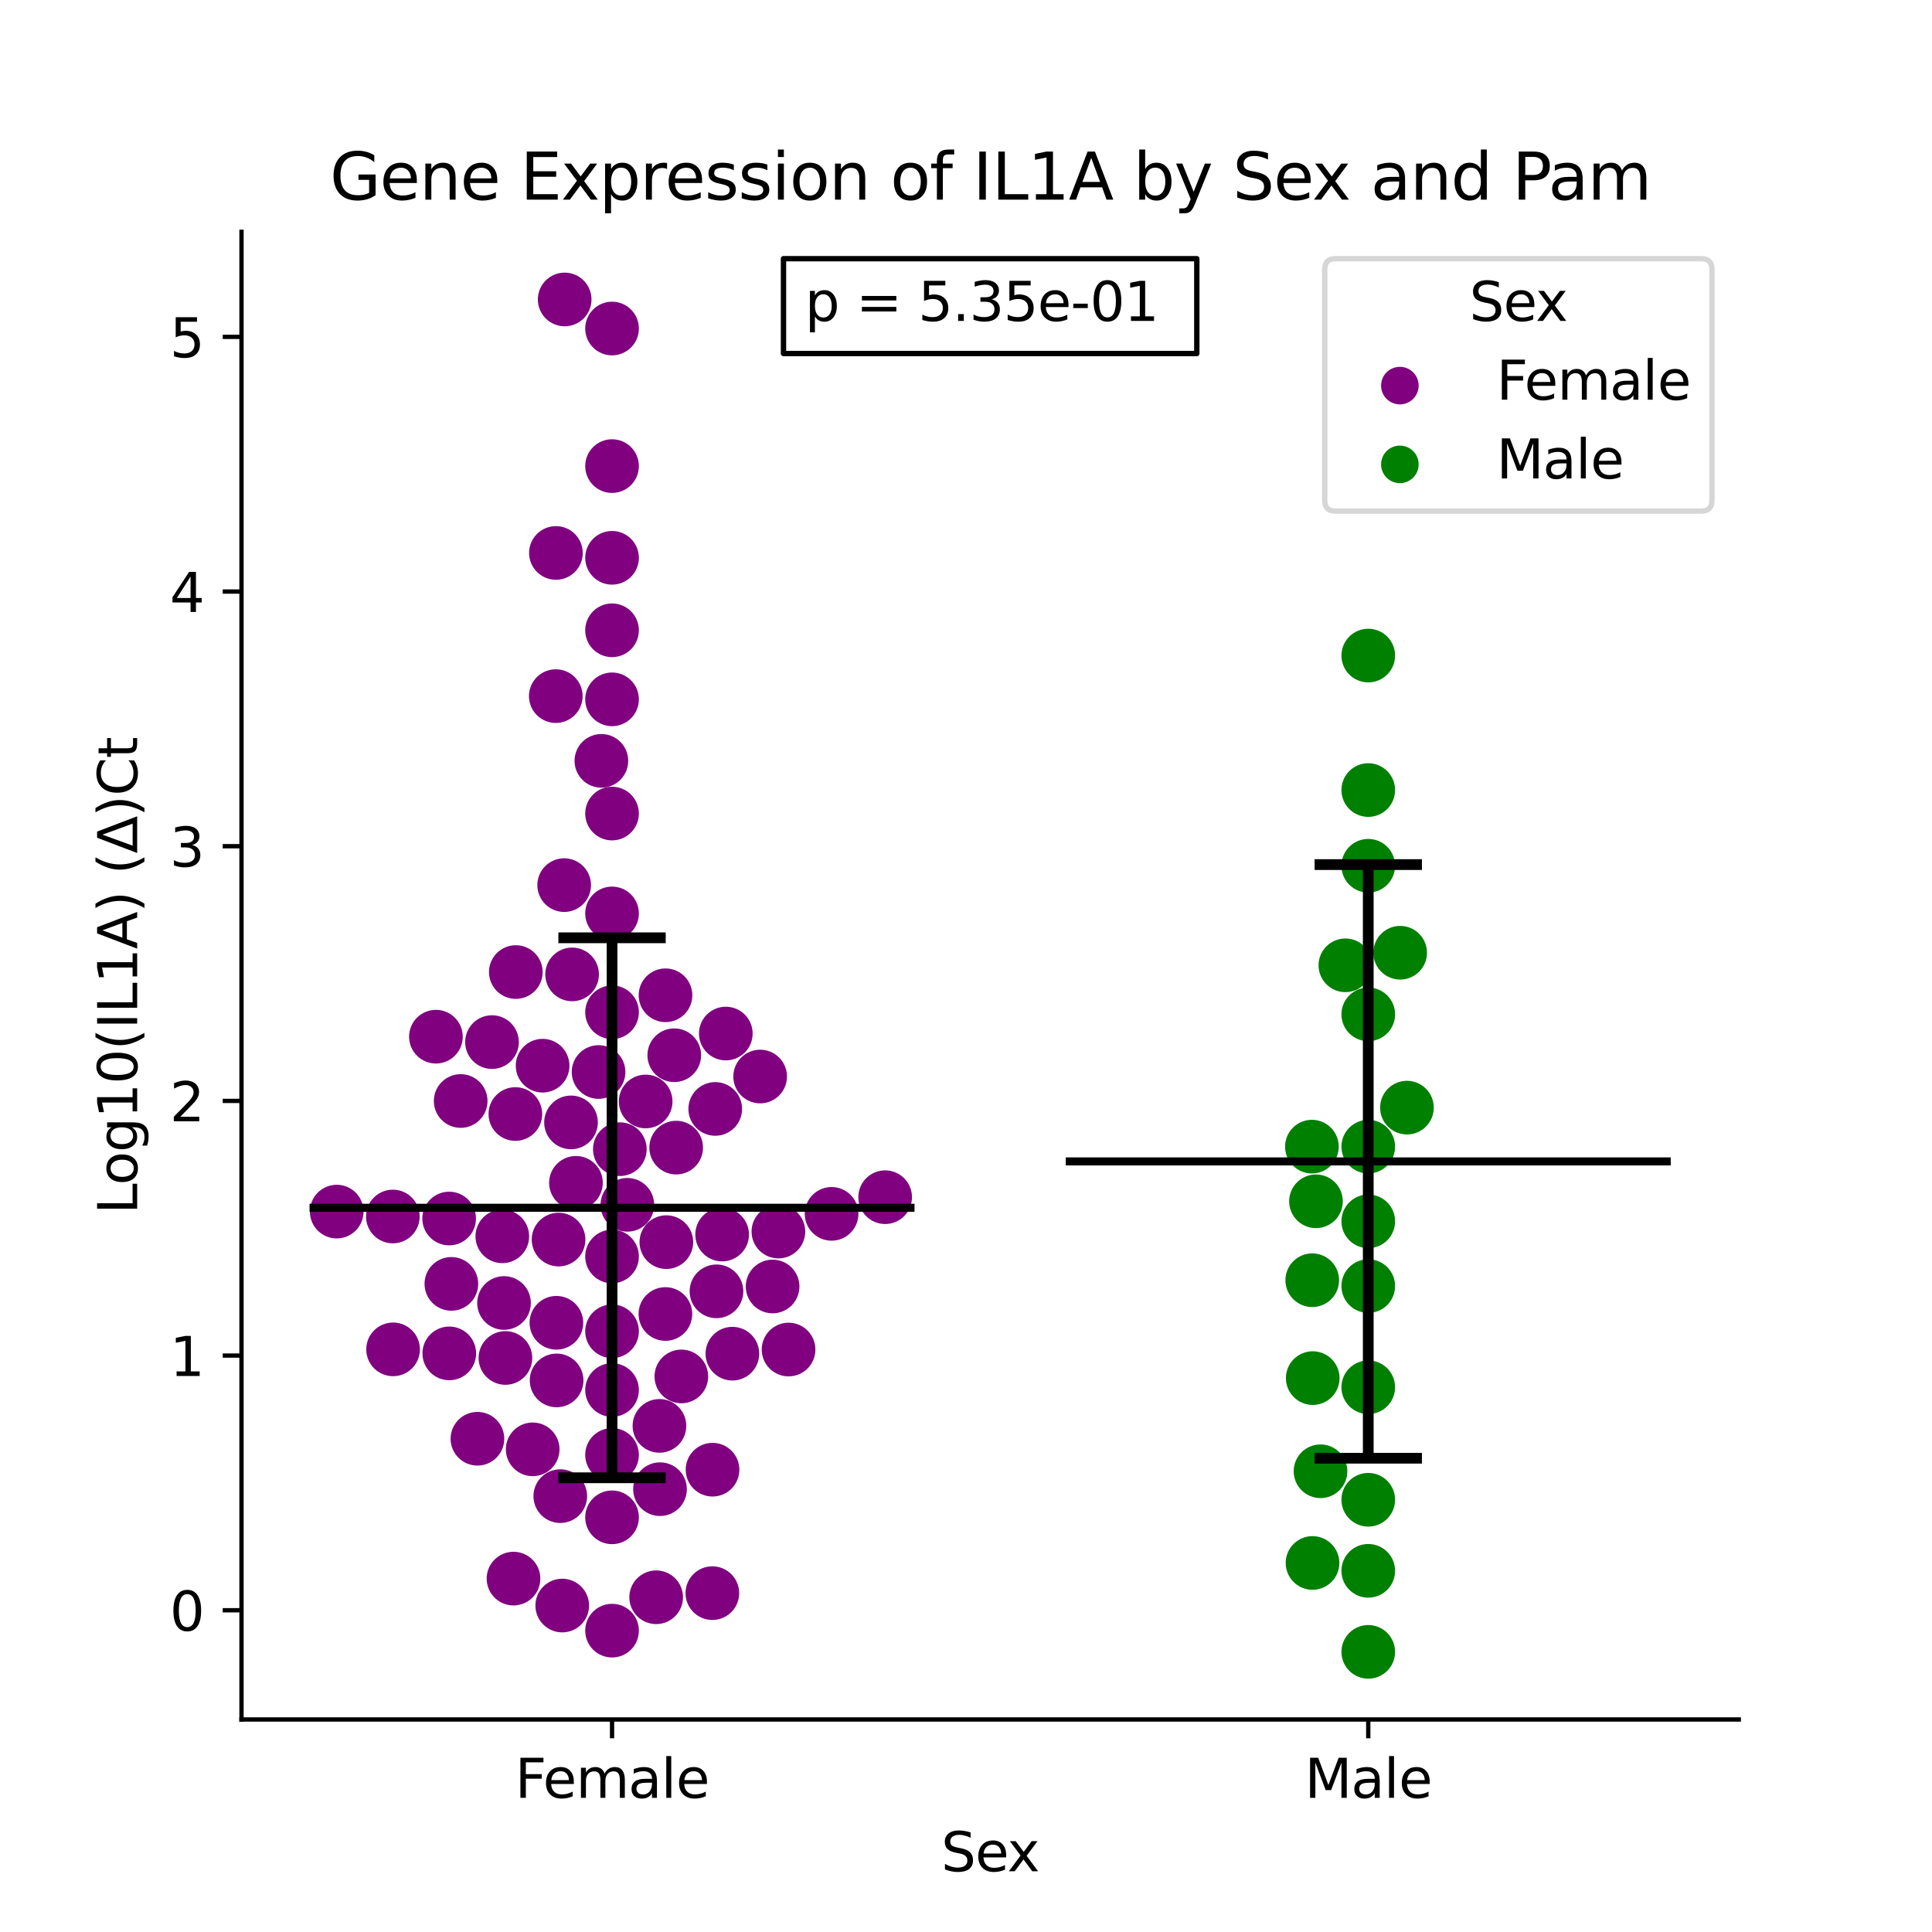 <?xml version="1.0" encoding="utf-8" standalone="no"?>
<!DOCTYPE svg PUBLIC "-//W3C//DTD SVG 1.1//EN"
  "http://www.w3.org/Graphics/SVG/1.1/DTD/svg11.dtd">
<svg xmlns:xlink="http://www.w3.org/1999/xlink" width="360pt" height="360pt" viewBox="0 0 360 360" xmlns="http://www.w3.org/2000/svg" version="1.1">
 <defs>
  <style type="text/css">*{stroke-linejoin: round; stroke-linecap: butt}</style>
 </defs>
 <g id="figure_1">
  <g id="patch_1">
   <path d="M 0 360 
L 360 360 
L 360 0 
L 0 0 
z
" style="fill: #ffffff"/>
  </g>
  <g id="axes_1">
   <g id="patch_2">
    <path d="M 45 320.4 
L 324 320.4 
L 324 43.2 
L 45 43.2 
z
" style="fill: #ffffff"/>
   </g>
   <g id="PathCollection_1">
    <defs>
     <path id="C0_0_3103e1d5ea" d="M 0 5 
C 1.326 5 2.598 4.473 3.536 3.536 
C 4.473 2.598 5 1.326 5 -0 
C 5 -1.326 4.473 -2.598 3.536 -3.536 
C 2.598 -4.473 1.326 -5 0 -5 
C -1.326 -5 -2.598 -4.473 -3.536 -3.536 
C -4.473 -2.598 -5 -1.326 -5 0 
C -5 1.326 -4.473 2.598 -3.536 3.536 
C -2.598 4.473 -1.326 5 0 5 
z
"/>
    </defs>
    <g clip-path="url(#p61c5fa069e)">
     <use xlink:href="#C0_0_3103e1d5ea" x="125.64" y="196.628" style="fill: #800080"/>
    </g>
    <g clip-path="url(#p61c5fa069e)">
     <use xlink:href="#C0_0_3103e1d5ea" x="114.045" y="170.206" style="fill: #800080"/>
    </g>
    <g clip-path="url(#p61c5fa069e)">
     <use xlink:href="#C0_0_3103e1d5ea" x="114.045" y="248.063" style="fill: #800080"/>
    </g>
    <g clip-path="url(#p61c5fa069e)">
     <use xlink:href="#C0_0_3103e1d5ea" x="124.006" y="185.457" style="fill: #800080"/>
    </g>
    <g clip-path="url(#p61c5fa069e)">
     <use xlink:href="#C0_0_3103e1d5ea" x="112.058" y="141.774" style="fill: #800080"/>
    </g>
    <g clip-path="url(#p61c5fa069e)">
     <use xlink:href="#C0_0_3103e1d5ea" x="114.045" y="271.099" style="fill: #800080"/>
    </g>
    <g clip-path="url(#p61c5fa069e)">
     <use xlink:href="#C0_0_3103e1d5ea" x="114.045" y="103.94" style="fill: #800080"/>
    </g>
    <g clip-path="url(#p61c5fa069e)">
     <use xlink:href="#C0_0_3103e1d5ea" x="103.589" y="103.035" style="fill: #800080"/>
    </g>
    <g clip-path="url(#p61c5fa069e)">
     <use xlink:href="#C0_0_3103e1d5ea" x="93.599" y="230.369" style="fill: #800080"/>
    </g>
    <g clip-path="url(#p61c5fa069e)">
     <use xlink:href="#C0_0_3103e1d5ea" x="114.045" y="61.217" style="fill: #800080"/>
    </g>
    <g clip-path="url(#p61c5fa069e)">
     <use xlink:href="#C0_0_3103e1d5ea" x="114.045" y="151.593" style="fill: #800080"/>
    </g>
    <g clip-path="url(#p61c5fa069e)">
     <use xlink:href="#C0_0_3103e1d5ea" x="105.219" y="55.8" style="fill: #800080"/>
    </g>
    <g clip-path="url(#p61c5fa069e)">
     <use xlink:href="#C0_0_3103e1d5ea" x="122.878" y="265.692" style="fill: #800080"/>
    </g>
    <g clip-path="url(#p61c5fa069e)">
     <use xlink:href="#C0_0_3103e1d5ea" x="91.675" y="194.18" style="fill: #800080"/>
    </g>
    <g clip-path="url(#p61c5fa069e)">
     <use xlink:href="#C0_0_3103e1d5ea" x="111.532" y="199.755" style="fill: #800080"/>
    </g>
    <g clip-path="url(#p61c5fa069e)">
     <use xlink:href="#C0_0_3103e1d5ea" x="104.079" y="230.976" style="fill: #800080"/>
    </g>
    <g clip-path="url(#p61c5fa069e)">
     <use xlink:href="#C0_0_3103e1d5ea" x="114.045" y="86.85" style="fill: #800080"/>
    </g>
    <g clip-path="url(#p61c5fa069e)">
     <use xlink:href="#C0_0_3103e1d5ea" x="125.995" y="213.84" style="fill: #800080"/>
    </g>
    <g clip-path="url(#p61c5fa069e)">
     <use xlink:href="#C0_0_3103e1d5ea" x="126.959" y="256.478" style="fill: #800080"/>
    </g>
    <g clip-path="url(#p61c5fa069e)">
     <use xlink:href="#C0_0_3103e1d5ea" x="141.644" y="200.595" style="fill: #800080"/>
    </g>
    <g clip-path="url(#p61c5fa069e)">
     <use xlink:href="#C0_0_3103e1d5ea" x="123.987" y="244.845" style="fill: #800080"/>
    </g>
    <g clip-path="url(#p61c5fa069e)">
     <use xlink:href="#C0_0_3103e1d5ea" x="106.605" y="181.565" style="fill: #800080"/>
    </g>
    <g clip-path="url(#p61c5fa069e)">
     <use xlink:href="#C0_0_3103e1d5ea" x="114.045" y="188.62" style="fill: #800080"/>
    </g>
    <g clip-path="url(#p61c5fa069e)">
     <use xlink:href="#C0_0_3103e1d5ea" x="106.4" y="209.143" style="fill: #800080"/>
    </g>
    <g clip-path="url(#p61c5fa069e)">
     <use xlink:href="#C0_0_3103e1d5ea" x="101.106" y="198.576" style="fill: #800080"/>
    </g>
    <g clip-path="url(#p61c5fa069e)">
     <use xlink:href="#C0_0_3103e1d5ea" x="114.045" y="234.124" style="fill: #800080"/>
    </g>
    <g clip-path="url(#p61c5fa069e)">
     <use xlink:href="#C0_0_3103e1d5ea" x="120.31" y="205.244" style="fill: #800080"/>
    </g>
    <g clip-path="url(#p61c5fa069e)">
     <use xlink:href="#C0_0_3103e1d5ea" x="132.736" y="296.859" style="fill: #800080"/>
    </g>
    <g clip-path="url(#p61c5fa069e)">
     <use xlink:href="#C0_0_3103e1d5ea" x="114.045" y="303.847" style="fill: #800080"/>
    </g>
    <g clip-path="url(#p61c5fa069e)">
     <use xlink:href="#C0_0_3103e1d5ea" x="132.769" y="273.856" style="fill: #800080"/>
    </g>
    <g clip-path="url(#p61c5fa069e)">
     <use xlink:href="#C0_0_3103e1d5ea" x="62.744" y="225.765" style="fill: #800080"/>
    </g>
    <g clip-path="url(#p61c5fa069e)">
     <use xlink:href="#C0_0_3103e1d5ea" x="83.692" y="227.054" style="fill: #800080"/>
    </g>
    <g clip-path="url(#p61c5fa069e)">
     <use xlink:href="#C0_0_3103e1d5ea" x="103.564" y="129.712" style="fill: #800080"/>
    </g>
    <g clip-path="url(#p61c5fa069e)">
     <use xlink:href="#C0_0_3103e1d5ea" x="146.937" y="251.468" style="fill: #800080"/>
    </g>
    <g clip-path="url(#p61c5fa069e)">
     <use xlink:href="#C0_0_3103e1d5ea" x="122.985" y="277.486" style="fill: #800080"/>
    </g>
    <g clip-path="url(#p61c5fa069e)">
     <use xlink:href="#C0_0_3103e1d5ea" x="83.716" y="252.182" style="fill: #800080"/>
    </g>
    <g clip-path="url(#p61c5fa069e)">
     <use xlink:href="#C0_0_3103e1d5ea" x="122.267" y="297.627" style="fill: #800080"/>
    </g>
    <g clip-path="url(#p61c5fa069e)">
     <use xlink:href="#C0_0_3103e1d5ea" x="84.106" y="239.233" style="fill: #800080"/>
    </g>
    <g clip-path="url(#p61c5fa069e)">
     <use xlink:href="#C0_0_3103e1d5ea" x="154.954" y="226.185" style="fill: #800080"/>
    </g>
    <g clip-path="url(#p61c5fa069e)">
     <use xlink:href="#C0_0_3103e1d5ea" x="134.559" y="230.04" style="fill: #800080"/>
    </g>
    <g clip-path="url(#p61c5fa069e)">
     <use xlink:href="#C0_0_3103e1d5ea" x="114.045" y="117.447" style="fill: #800080"/>
    </g>
    <g clip-path="url(#p61c5fa069e)">
     <use xlink:href="#C0_0_3103e1d5ea" x="124.165" y="231.455" style="fill: #800080"/>
    </g>
    <g clip-path="url(#p61c5fa069e)">
     <use xlink:href="#C0_0_3103e1d5ea" x="104.399" y="278.782" style="fill: #800080"/>
    </g>
    <g clip-path="url(#p61c5fa069e)">
     <use xlink:href="#C0_0_3103e1d5ea" x="164.936" y="223.081" style="fill: #800080"/>
    </g>
    <g clip-path="url(#p61c5fa069e)">
     <use xlink:href="#C0_0_3103e1d5ea" x="143.962" y="239.718" style="fill: #800080"/>
    </g>
    <g clip-path="url(#p61c5fa069e)">
     <use xlink:href="#C0_0_3103e1d5ea" x="135.245" y="192.588" style="fill: #800080"/>
    </g>
    <g clip-path="url(#p61c5fa069e)">
     <use xlink:href="#C0_0_3103e1d5ea" x="107.321" y="220.404" style="fill: #800080"/>
    </g>
    <g clip-path="url(#p61c5fa069e)">
     <use xlink:href="#C0_0_3103e1d5ea" x="73.2" y="226.676" style="fill: #800080"/>
    </g>
    <g clip-path="url(#p61c5fa069e)">
     <use xlink:href="#C0_0_3103e1d5ea" x="103.715" y="257.221" style="fill: #800080"/>
    </g>
    <g clip-path="url(#p61c5fa069e)">
     <use xlink:href="#C0_0_3103e1d5ea" x="115.5" y="214.133" style="fill: #800080"/>
    </g>
    <g clip-path="url(#p61c5fa069e)">
     <use xlink:href="#C0_0_3103e1d5ea" x="116.9" y="224.5" style="fill: #800080"/>
    </g>
    <g clip-path="url(#p61c5fa069e)">
     <use xlink:href="#C0_0_3103e1d5ea" x="136.468" y="252.238" style="fill: #800080"/>
    </g>
    <g clip-path="url(#p61c5fa069e)">
     <use xlink:href="#C0_0_3103e1d5ea" x="114.045" y="259.008" style="fill: #800080"/>
    </g>
    <g clip-path="url(#p61c5fa069e)">
     <use xlink:href="#C0_0_3103e1d5ea" x="114.045" y="282.731" style="fill: #800080"/>
    </g>
    <g clip-path="url(#p61c5fa069e)">
     <use xlink:href="#C0_0_3103e1d5ea" x="95.683" y="294.151" style="fill: #800080"/>
    </g>
    <g clip-path="url(#p61c5fa069e)">
     <use xlink:href="#C0_0_3103e1d5ea" x="133.504" y="240.621" style="fill: #800080"/>
    </g>
    <g clip-path="url(#p61c5fa069e)">
     <use xlink:href="#C0_0_3103e1d5ea" x="96.029" y="207.582" style="fill: #800080"/>
    </g>
    <g clip-path="url(#p61c5fa069e)">
     <use xlink:href="#C0_0_3103e1d5ea" x="133.274" y="206.633" style="fill: #800080"/>
    </g>
    <g clip-path="url(#p61c5fa069e)">
     <use xlink:href="#C0_0_3103e1d5ea" x="104.765" y="299.171" style="fill: #800080"/>
    </g>
    <g clip-path="url(#p61c5fa069e)">
     <use xlink:href="#C0_0_3103e1d5ea" x="99.258" y="270.063" style="fill: #800080"/>
    </g>
    <g clip-path="url(#p61c5fa069e)">
     <use xlink:href="#C0_0_3103e1d5ea" x="114.045" y="130.311" style="fill: #800080"/>
    </g>
    <g clip-path="url(#p61c5fa069e)">
     <use xlink:href="#C0_0_3103e1d5ea" x="145.043" y="229.486" style="fill: #800080"/>
    </g>
    <g clip-path="url(#p61c5fa069e)">
     <use xlink:href="#C0_0_3103e1d5ea" x="81.228" y="193.172" style="fill: #800080"/>
    </g>
    <g clip-path="url(#p61c5fa069e)">
     <use xlink:href="#C0_0_3103e1d5ea" x="85.842" y="205.156" style="fill: #800080"/>
    </g>
    <g clip-path="url(#p61c5fa069e)">
     <use xlink:href="#C0_0_3103e1d5ea" x="96.115" y="181.127" style="fill: #800080"/>
    </g>
    <g clip-path="url(#p61c5fa069e)">
     <use xlink:href="#C0_0_3103e1d5ea" x="93.917" y="242.794" style="fill: #800080"/>
    </g>
    <g clip-path="url(#p61c5fa069e)">
     <use xlink:href="#C0_0_3103e1d5ea" x="103.678" y="246.481" style="fill: #800080"/>
    </g>
    <g clip-path="url(#p61c5fa069e)">
     <use xlink:href="#C0_0_3103e1d5ea" x="94.177" y="253.038" style="fill: #800080"/>
    </g>
    <g clip-path="url(#p61c5fa069e)">
     <use xlink:href="#C0_0_3103e1d5ea" x="105.126" y="164.929" style="fill: #800080"/>
    </g>
    <g clip-path="url(#p61c5fa069e)">
     <use xlink:href="#C0_0_3103e1d5ea" x="73.245" y="251.434" style="fill: #800080"/>
    </g>
    <g clip-path="url(#p61c5fa069e)">
     <use xlink:href="#C0_0_3103e1d5ea" x="88.964" y="268.091" style="fill: #800080"/>
    </g>
   </g>
   <g id="PathCollection_2">
    <defs>
     <path id="C1_0_98175ec337" d="M 0 5 
C 1.326 5 2.598 4.473 3.536 3.536 
C 4.473 2.598 5 1.326 5 -0 
C 5 -1.326 4.473 -2.598 3.536 -3.536 
C 2.598 -4.473 1.326 -5 0 -5 
C -1.326 -5 -2.598 -4.473 -3.536 -3.536 
C -4.473 -2.598 -5 -1.326 -5 0 
C -5 1.326 -4.473 2.598 -3.536 3.536 
C -2.598 4.473 -1.326 5 0 5 
z
"/>
    </defs>
    <g clip-path="url(#p61c5fa069e)">
     <use xlink:href="#C1_0_98175ec337" x="254.955" y="189.011" style="fill: #008000"/>
    </g>
    <g clip-path="url(#p61c5fa069e)">
     <use xlink:href="#C1_0_98175ec337" x="254.955" y="147.216" style="fill: #008000"/>
    </g>
    <g clip-path="url(#p61c5fa069e)">
     <use xlink:href="#C1_0_98175ec337" x="262.163" y="206.392" style="fill: #008000"/>
    </g>
    <g clip-path="url(#p61c5fa069e)">
     <use xlink:href="#C1_0_98175ec337" x="254.955" y="161.32" style="fill: #008000"/>
    </g>
    <g clip-path="url(#p61c5fa069e)">
     <use xlink:href="#C1_0_98175ec337" x="250.692" y="179.872" style="fill: #008000"/>
    </g>
    <g clip-path="url(#p61c5fa069e)">
     <use xlink:href="#C1_0_98175ec337" x="244.608" y="256.791" style="fill: #008000"/>
    </g>
    <g clip-path="url(#p61c5fa069e)">
     <use xlink:href="#C1_0_98175ec337" x="244.568" y="291.236" style="fill: #008000"/>
    </g>
    <g clip-path="url(#p61c5fa069e)">
     <use xlink:href="#C1_0_98175ec337" x="254.955" y="279.459" style="fill: #008000"/>
    </g>
    <g clip-path="url(#p61c5fa069e)">
     <use xlink:href="#C1_0_98175ec337" x="244.517" y="238.55" style="fill: #008000"/>
    </g>
    <g clip-path="url(#p61c5fa069e)">
     <use xlink:href="#C1_0_98175ec337" x="246.057" y="274.149" style="fill: #008000"/>
    </g>
    <g clip-path="url(#p61c5fa069e)">
     <use xlink:href="#C1_0_98175ec337" x="260.9" y="177.529" style="fill: #008000"/>
    </g>
    <g clip-path="url(#p61c5fa069e)">
     <use xlink:href="#C1_0_98175ec337" x="254.955" y="292.7" style="fill: #008000"/>
    </g>
    <g clip-path="url(#p61c5fa069e)">
     <use xlink:href="#C1_0_98175ec337" x="254.955" y="239.641" style="fill: #008000"/>
    </g>
    <g clip-path="url(#p61c5fa069e)">
     <use xlink:href="#C1_0_98175ec337" x="254.955" y="122.153" style="fill: #008000"/>
    </g>
    <g clip-path="url(#p61c5fa069e)">
     <use xlink:href="#C1_0_98175ec337" x="245.212" y="223.846" style="fill: #008000"/>
    </g>
    <g clip-path="url(#p61c5fa069e)">
     <use xlink:href="#C1_0_98175ec337" x="254.955" y="307.8" style="fill: #008000"/>
    </g>
    <g clip-path="url(#p61c5fa069e)">
     <use xlink:href="#C1_0_98175ec337" x="244.455" y="213.659" style="fill: #008000"/>
    </g>
    <g clip-path="url(#p61c5fa069e)">
     <use xlink:href="#C1_0_98175ec337" x="254.955" y="227.576" style="fill: #008000"/>
    </g>
    <g clip-path="url(#p61c5fa069e)">
     <use xlink:href="#C1_0_98175ec337" x="254.955" y="213.663" style="fill: #008000"/>
    </g>
    <g clip-path="url(#p61c5fa069e)">
     <use xlink:href="#C1_0_98175ec337" x="254.955" y="258.496" style="fill: #008000"/>
    </g>
   </g>
   <g id="PathCollection_3"/>
   <g id="PathCollection_4"/>
   <g id="matplotlib.axis_1">
    <g id="xtick_1">
     <g id="line2d_1">
      <defs>
       <path id="m43969029e2" d="M 0 0 
L 0 3.5 
" style="stroke: #000000; stroke-width: 0.8"/>
      </defs>
      <g>
       <use xlink:href="#m43969029e2" x="114.045" y="320.4" style="stroke: #000000; stroke-width: 0.8"/>
      </g>
     </g>
     <g id="text_1">
      <!-- Female -->
      <g transform="translate(95.968 334.998) scale(0.1 -0.1)">
       <defs>
        <path id="DejaVuSans-46" d="M 628 4666 
L 3309 4666 
L 3309 4134 
L 1259 4134 
L 1259 2759 
L 3109 2759 
L 3109 2228 
L 1259 2228 
L 1259 0 
L 628 0 
L 628 4666 
z
" transform="scale(0.016)"/>
        <path id="DejaVuSans-65" d="M 3597 1894 
L 3597 1613 
L 953 1613 
Q 991 1019 1311 708 
Q 1631 397 2203 397 
Q 2534 397 2845 478 
Q 3156 559 3463 722 
L 3463 178 
Q 3153 47 2828 -22 
Q 2503 -91 2169 -91 
Q 1331 -91 842 396 
Q 353 884 353 1716 
Q 353 2575 817 3079 
Q 1281 3584 2069 3584 
Q 2775 3584 3186 3129 
Q 3597 2675 3597 1894 
z
M 3022 2063 
Q 3016 2534 2758 2815 
Q 2500 3097 2075 3097 
Q 1594 3097 1305 2825 
Q 1016 2553 972 2059 
L 3022 2063 
z
" transform="scale(0.016)"/>
        <path id="DejaVuSans-6d" d="M 3328 2828 
Q 3544 3216 3844 3400 
Q 4144 3584 4550 3584 
Q 5097 3584 5394 3201 
Q 5691 2819 5691 2113 
L 5691 0 
L 5113 0 
L 5113 2094 
Q 5113 2597 4934 2840 
Q 4756 3084 4391 3084 
Q 3944 3084 3684 2787 
Q 3425 2491 3425 1978 
L 3425 0 
L 2847 0 
L 2847 2094 
Q 2847 2600 2669 2842 
Q 2491 3084 2119 3084 
Q 1678 3084 1418 2786 
Q 1159 2488 1159 1978 
L 1159 0 
L 581 0 
L 581 3500 
L 1159 3500 
L 1159 2956 
Q 1356 3278 1631 3431 
Q 1906 3584 2284 3584 
Q 2666 3584 2933 3390 
Q 3200 3197 3328 2828 
z
" transform="scale(0.016)"/>
        <path id="DejaVuSans-61" d="M 2194 1759 
Q 1497 1759 1228 1600 
Q 959 1441 959 1056 
Q 959 750 1161 570 
Q 1363 391 1709 391 
Q 2188 391 2477 730 
Q 2766 1069 2766 1631 
L 2766 1759 
L 2194 1759 
z
M 3341 1997 
L 3341 0 
L 2766 0 
L 2766 531 
Q 2569 213 2275 61 
Q 1981 -91 1556 -91 
Q 1019 -91 701 211 
Q 384 513 384 1019 
Q 384 1609 779 1909 
Q 1175 2209 1959 2209 
L 2766 2209 
L 2766 2266 
Q 2766 2663 2505 2880 
Q 2244 3097 1772 3097 
Q 1472 3097 1187 3025 
Q 903 2953 641 2809 
L 641 3341 
Q 956 3463 1253 3523 
Q 1550 3584 1831 3584 
Q 2591 3584 2966 3190 
Q 3341 2797 3341 1997 
z
" transform="scale(0.016)"/>
        <path id="DejaVuSans-6c" d="M 603 4863 
L 1178 4863 
L 1178 0 
L 603 0 
L 603 4863 
z
" transform="scale(0.016)"/>
       </defs>
       <use xlink:href="#DejaVuSans-46"/>
       <use xlink:href="#DejaVuSans-65" x="52.02"/>
       <use xlink:href="#DejaVuSans-6d" x="113.543"/>
       <use xlink:href="#DejaVuSans-61" x="210.955"/>
       <use xlink:href="#DejaVuSans-6c" x="272.234"/>
       <use xlink:href="#DejaVuSans-65" x="300.018"/>
      </g>
     </g>
    </g>
    <g id="xtick_2">
     <g id="line2d_2">
      <g>
       <use xlink:href="#m43969029e2" x="254.955" y="320.4" style="stroke: #000000; stroke-width: 0.8"/>
      </g>
     </g>
     <g id="text_2">
      <!-- Male -->
      <g transform="translate(243.111 334.998) scale(0.1 -0.1)">
       <defs>
        <path id="DejaVuSans-4d" d="M 628 4666 
L 1569 4666 
L 2759 1491 
L 3956 4666 
L 4897 4666 
L 4897 0 
L 4281 0 
L 4281 4097 
L 3078 897 
L 2444 897 
L 1241 4097 
L 1241 0 
L 628 0 
L 628 4666 
z
" transform="scale(0.016)"/>
       </defs>
       <use xlink:href="#DejaVuSans-4d"/>
       <use xlink:href="#DejaVuSans-61" x="86.279"/>
       <use xlink:href="#DejaVuSans-6c" x="147.559"/>
       <use xlink:href="#DejaVuSans-65" x="175.342"/>
      </g>
     </g>
    </g>
    <g id="text_3">
     <!-- Sex -->
     <g transform="translate(175.377 348.677) scale(0.1 -0.1)">
      <defs>
       <path id="DejaVuSans-53" d="M 3425 4513 
L 3425 3897 
Q 3066 4069 2747 4153 
Q 2428 4238 2131 4238 
Q 1616 4238 1336 4038 
Q 1056 3838 1056 3469 
Q 1056 3159 1242 3001 
Q 1428 2844 1947 2747 
L 2328 2669 
Q 3034 2534 3370 2195 
Q 3706 1856 3706 1288 
Q 3706 609 3251 259 
Q 2797 -91 1919 -91 
Q 1588 -91 1214 -16 
Q 841 59 441 206 
L 441 856 
Q 825 641 1194 531 
Q 1563 422 1919 422 
Q 2459 422 2753 634 
Q 3047 847 3047 1241 
Q 3047 1584 2836 1778 
Q 2625 1972 2144 2069 
L 1759 2144 
Q 1053 2284 737 2584 
Q 422 2884 422 3419 
Q 422 4038 858 4394 
Q 1294 4750 2059 4750 
Q 2388 4750 2728 4690 
Q 3069 4631 3425 4513 
z
" transform="scale(0.016)"/>
       <path id="DejaVuSans-78" d="M 3513 3500 
L 2247 1797 
L 3578 0 
L 2900 0 
L 1881 1375 
L 863 0 
L 184 0 
L 1544 1831 
L 300 3500 
L 978 3500 
L 1906 2253 
L 2834 3500 
L 3513 3500 
z
" transform="scale(0.016)"/>
      </defs>
      <use xlink:href="#DejaVuSans-53"/>
      <use xlink:href="#DejaVuSans-65" x="63.477"/>
      <use xlink:href="#DejaVuSans-78" x="123.25"/>
     </g>
    </g>
   </g>
   <g id="matplotlib.axis_2">
    <g id="ytick_1">
     <g id="line2d_3">
      <defs>
       <path id="m7c78d4aafa" d="M 0 0 
L -3.5 0 
" style="stroke: #000000; stroke-width: 0.8"/>
      </defs>
      <g>
       <use xlink:href="#m7c78d4aafa" x="45" y="300.048" style="stroke: #000000; stroke-width: 0.8"/>
      </g>
     </g>
     <g id="text_4">
      <!-- 0 -->
      <g transform="translate(31.637 303.848) scale(0.1 -0.1)">
       <defs>
        <path id="DejaVuSans-30" d="M 2034 4250 
Q 1547 4250 1301 3770 
Q 1056 3291 1056 2328 
Q 1056 1369 1301 889 
Q 1547 409 2034 409 
Q 2525 409 2770 889 
Q 3016 1369 3016 2328 
Q 3016 3291 2770 3770 
Q 2525 4250 2034 4250 
z
M 2034 4750 
Q 2819 4750 3233 4129 
Q 3647 3509 3647 2328 
Q 3647 1150 3233 529 
Q 2819 -91 2034 -91 
Q 1250 -91 836 529 
Q 422 1150 422 2328 
Q 422 3509 836 4129 
Q 1250 4750 2034 4750 
z
" transform="scale(0.016)"/>
       </defs>
       <use xlink:href="#DejaVuSans-30"/>
      </g>
     </g>
    </g>
    <g id="ytick_2">
     <g id="line2d_4">
      <g>
       <use xlink:href="#m7c78d4aafa" x="45" y="252.593" style="stroke: #000000; stroke-width: 0.8"/>
      </g>
     </g>
     <g id="text_5">
      <!-- 1 -->
      <g transform="translate(31.637 256.392) scale(0.1 -0.1)">
       <defs>
        <path id="DejaVuSans-31" d="M 794 531 
L 1825 531 
L 1825 4091 
L 703 3866 
L 703 4441 
L 1819 4666 
L 2450 4666 
L 2450 531 
L 3481 531 
L 3481 0 
L 794 0 
L 794 531 
z
" transform="scale(0.016)"/>
       </defs>
       <use xlink:href="#DejaVuSans-31"/>
      </g>
     </g>
    </g>
    <g id="ytick_3">
     <g id="line2d_5">
      <g>
       <use xlink:href="#m7c78d4aafa" x="45" y="205.137" style="stroke: #000000; stroke-width: 0.8"/>
      </g>
     </g>
     <g id="text_6">
      <!-- 2 -->
      <g transform="translate(31.637 208.936) scale(0.1 -0.1)">
       <defs>
        <path id="DejaVuSans-32" d="M 1228 531 
L 3431 531 
L 3431 0 
L 469 0 
L 469 531 
Q 828 903 1448 1529 
Q 2069 2156 2228 2338 
Q 2531 2678 2651 2914 
Q 2772 3150 2772 3378 
Q 2772 3750 2511 3984 
Q 2250 4219 1831 4219 
Q 1534 4219 1204 4116 
Q 875 4013 500 3803 
L 500 4441 
Q 881 4594 1212 4672 
Q 1544 4750 1819 4750 
Q 2544 4750 2975 4387 
Q 3406 4025 3406 3419 
Q 3406 3131 3298 2873 
Q 3191 2616 2906 2266 
Q 2828 2175 2409 1742 
Q 1991 1309 1228 531 
z
" transform="scale(0.016)"/>
       </defs>
       <use xlink:href="#DejaVuSans-32"/>
      </g>
     </g>
    </g>
    <g id="ytick_4">
     <g id="line2d_6">
      <g>
       <use xlink:href="#m7c78d4aafa" x="45" y="157.681" style="stroke: #000000; stroke-width: 0.8"/>
      </g>
     </g>
     <g id="text_7">
      <!-- 3 -->
      <g transform="translate(31.637 161.48) scale(0.1 -0.1)">
       <defs>
        <path id="DejaVuSans-33" d="M 2597 2516 
Q 3050 2419 3304 2112 
Q 3559 1806 3559 1356 
Q 3559 666 3084 287 
Q 2609 -91 1734 -91 
Q 1441 -91 1130 -33 
Q 819 25 488 141 
L 488 750 
Q 750 597 1062 519 
Q 1375 441 1716 441 
Q 2309 441 2620 675 
Q 2931 909 2931 1356 
Q 2931 1769 2642 2001 
Q 2353 2234 1838 2234 
L 1294 2234 
L 1294 2753 
L 1863 2753 
Q 2328 2753 2575 2939 
Q 2822 3125 2822 3475 
Q 2822 3834 2567 4026 
Q 2313 4219 1838 4219 
Q 1578 4219 1281 4162 
Q 984 4106 628 3988 
L 628 4550 
Q 988 4650 1302 4700 
Q 1616 4750 1894 4750 
Q 2613 4750 3031 4423 
Q 3450 4097 3450 3541 
Q 3450 3153 3228 2886 
Q 3006 2619 2597 2516 
z
" transform="scale(0.016)"/>
       </defs>
       <use xlink:href="#DejaVuSans-33"/>
      </g>
     </g>
    </g>
    <g id="ytick_5">
     <g id="line2d_7">
      <g>
       <use xlink:href="#m7c78d4aafa" x="45" y="110.226" style="stroke: #000000; stroke-width: 0.8"/>
      </g>
     </g>
     <g id="text_8">
      <!-- 4 -->
      <g transform="translate(31.637 114.025) scale(0.1 -0.1)">
       <defs>
        <path id="DejaVuSans-34" d="M 2419 4116 
L 825 1625 
L 2419 1625 
L 2419 4116 
z
M 2253 4666 
L 3047 4666 
L 3047 1625 
L 3713 1625 
L 3713 1100 
L 3047 1100 
L 3047 0 
L 2419 0 
L 2419 1100 
L 313 1100 
L 313 1709 
L 2253 4666 
z
" transform="scale(0.016)"/>
       </defs>
       <use xlink:href="#DejaVuSans-34"/>
      </g>
     </g>
    </g>
    <g id="ytick_6">
     <g id="line2d_8">
      <g>
       <use xlink:href="#m7c78d4aafa" x="45" y="62.77" style="stroke: #000000; stroke-width: 0.8"/>
      </g>
     </g>
     <g id="text_9">
      <!-- 5 -->
      <g transform="translate(31.637 66.569) scale(0.1 -0.1)">
       <defs>
        <path id="DejaVuSans-35" d="M 691 4666 
L 3169 4666 
L 3169 4134 
L 1269 4134 
L 1269 2991 
Q 1406 3038 1543 3061 
Q 1681 3084 1819 3084 
Q 2600 3084 3056 2656 
Q 3513 2228 3513 1497 
Q 3513 744 3044 326 
Q 2575 -91 1722 -91 
Q 1428 -91 1123 -41 
Q 819 9 494 109 
L 494 744 
Q 775 591 1075 516 
Q 1375 441 1709 441 
Q 2250 441 2565 725 
Q 2881 1009 2881 1497 
Q 2881 1984 2565 2268 
Q 2250 2553 1709 2553 
Q 1456 2553 1204 2497 
Q 953 2441 691 2322 
L 691 4666 
z
" transform="scale(0.016)"/>
       </defs>
       <use xlink:href="#DejaVuSans-35"/>
      </g>
     </g>
    </g>
    <g id="text_10">
     <!-- Log10(IL1A) (Δ)Ct -->
     <g transform="translate(25.558 226.221) rotate(-90) scale(0.1 -0.1)">
      <defs>
       <path id="DejaVuSans-4c" d="M 628 4666 
L 1259 4666 
L 1259 531 
L 3531 531 
L 3531 0 
L 628 0 
L 628 4666 
z
" transform="scale(0.016)"/>
       <path id="DejaVuSans-6f" d="M 1959 3097 
Q 1497 3097 1228 2736 
Q 959 2375 959 1747 
Q 959 1119 1226 758 
Q 1494 397 1959 397 
Q 2419 397 2687 759 
Q 2956 1122 2956 1747 
Q 2956 2369 2687 2733 
Q 2419 3097 1959 3097 
z
M 1959 3584 
Q 2709 3584 3137 3096 
Q 3566 2609 3566 1747 
Q 3566 888 3137 398 
Q 2709 -91 1959 -91 
Q 1206 -91 779 398 
Q 353 888 353 1747 
Q 353 2609 779 3096 
Q 1206 3584 1959 3584 
z
" transform="scale(0.016)"/>
       <path id="DejaVuSans-67" d="M 2906 1791 
Q 2906 2416 2648 2759 
Q 2391 3103 1925 3103 
Q 1463 3103 1205 2759 
Q 947 2416 947 1791 
Q 947 1169 1205 825 
Q 1463 481 1925 481 
Q 2391 481 2648 825 
Q 2906 1169 2906 1791 
z
M 3481 434 
Q 3481 -459 3084 -895 
Q 2688 -1331 1869 -1331 
Q 1566 -1331 1297 -1286 
Q 1028 -1241 775 -1147 
L 775 -588 
Q 1028 -725 1275 -790 
Q 1522 -856 1778 -856 
Q 2344 -856 2625 -561 
Q 2906 -266 2906 331 
L 2906 616 
Q 2728 306 2450 153 
Q 2172 0 1784 0 
Q 1141 0 747 490 
Q 353 981 353 1791 
Q 353 2603 747 3093 
Q 1141 3584 1784 3584 
Q 2172 3584 2450 3431 
Q 2728 3278 2906 2969 
L 2906 3500 
L 3481 3500 
L 3481 434 
z
" transform="scale(0.016)"/>
       <path id="DejaVuSans-28" d="M 1984 4856 
Q 1566 4138 1362 3434 
Q 1159 2731 1159 2009 
Q 1159 1288 1364 580 
Q 1569 -128 1984 -844 
L 1484 -844 
Q 1016 -109 783 600 
Q 550 1309 550 2009 
Q 550 2706 781 3412 
Q 1013 4119 1484 4856 
L 1984 4856 
z
" transform="scale(0.016)"/>
       <path id="DejaVuSans-49" d="M 628 4666 
L 1259 4666 
L 1259 0 
L 628 0 
L 628 4666 
z
" transform="scale(0.016)"/>
       <path id="DejaVuSans-41" d="M 2188 4044 
L 1331 1722 
L 3047 1722 
L 2188 4044 
z
M 1831 4666 
L 2547 4666 
L 4325 0 
L 3669 0 
L 3244 1197 
L 1141 1197 
L 716 0 
L 50 0 
L 1831 4666 
z
" transform="scale(0.016)"/>
       <path id="DejaVuSans-29" d="M 513 4856 
L 1013 4856 
Q 1481 4119 1714 3412 
Q 1947 2706 1947 2009 
Q 1947 1309 1714 600 
Q 1481 -109 1013 -844 
L 513 -844 
Q 928 -128 1133 580 
Q 1338 1288 1338 2009 
Q 1338 2731 1133 3434 
Q 928 4138 513 4856 
z
" transform="scale(0.016)"/>
       <path id="DejaVuSans-20" transform="scale(0.016)"/>
       <path id="DejaVuSans-394" d="M 2188 4044 
L 906 525 
L 3472 525 
L 2188 4044 
z
M 50 0 
L 1831 4666 
L 2547 4666 
L 4325 0 
L 50 0 
z
" transform="scale(0.016)"/>
       <path id="DejaVuSans-43" d="M 4122 4306 
L 4122 3641 
Q 3803 3938 3442 4084 
Q 3081 4231 2675 4231 
Q 1875 4231 1450 3742 
Q 1025 3253 1025 2328 
Q 1025 1406 1450 917 
Q 1875 428 2675 428 
Q 3081 428 3442 575 
Q 3803 722 4122 1019 
L 4122 359 
Q 3791 134 3420 21 
Q 3050 -91 2638 -91 
Q 1578 -91 968 557 
Q 359 1206 359 2328 
Q 359 3453 968 4101 
Q 1578 4750 2638 4750 
Q 3056 4750 3426 4639 
Q 3797 4528 4122 4306 
z
" transform="scale(0.016)"/>
       <path id="DejaVuSans-74" d="M 1172 4494 
L 1172 3500 
L 2356 3500 
L 2356 3053 
L 1172 3053 
L 1172 1153 
Q 1172 725 1289 603 
Q 1406 481 1766 481 
L 2356 481 
L 2356 0 
L 1766 0 
Q 1100 0 847 248 
Q 594 497 594 1153 
L 594 3053 
L 172 3053 
L 172 3500 
L 594 3500 
L 594 4494 
L 1172 4494 
z
" transform="scale(0.016)"/>
      </defs>
      <use xlink:href="#DejaVuSans-4c"/>
      <use xlink:href="#DejaVuSans-6f" x="53.963"/>
      <use xlink:href="#DejaVuSans-67" x="115.145"/>
      <use xlink:href="#DejaVuSans-31" x="178.621"/>
      <use xlink:href="#DejaVuSans-30" x="242.244"/>
      <use xlink:href="#DejaVuSans-28" x="305.867"/>
      <use xlink:href="#DejaVuSans-49" x="344.881"/>
      <use xlink:href="#DejaVuSans-4c" x="374.373"/>
      <use xlink:href="#DejaVuSans-31" x="430.086"/>
      <use xlink:href="#DejaVuSans-41" x="493.709"/>
      <use xlink:href="#DejaVuSans-29" x="562.117"/>
      <use xlink:href="#DejaVuSans-20" x="601.131"/>
      <use xlink:href="#DejaVuSans-28" x="632.918"/>
      <use xlink:href="#DejaVuSans-394" x="671.932"/>
      <use xlink:href="#DejaVuSans-29" x="740.34"/>
      <use xlink:href="#DejaVuSans-43" x="779.354"/>
      <use xlink:href="#DejaVuSans-74" x="849.178"/>
     </g>
    </g>
   </g>
   <g id="LineCollection_1">
    <path d="M 114.045 275.361 
L 114.045 174.745 
" clip-path="url(#p61c5fa069e)" style="fill: none; stroke: #000000; stroke-width: 2"/>
   </g>
   <g id="line2d_9">
    <defs>
     <path id="ma01076bd5b" d="M 10 0 
L -10 -0 
" style="stroke: #000000; stroke-width: 2"/>
    </defs>
    <g clip-path="url(#p61c5fa069e)">
     <use xlink:href="#ma01076bd5b" x="114.045" y="275.361" style="stroke: #000000; stroke-width: 2"/>
    </g>
   </g>
   <g id="line2d_10">
    <g clip-path="url(#p61c5fa069e)">
     <use xlink:href="#ma01076bd5b" x="114.045" y="174.745" style="stroke: #000000; stroke-width: 2"/>
    </g>
   </g>
   <g id="LineCollection_2">
    <path d="M 254.955 271.721 
L 254.955 161.102 
" clip-path="url(#p61c5fa069e)" style="fill: none; stroke: #000000; stroke-width: 2"/>
   </g>
   <g id="line2d_11">
    <g clip-path="url(#p61c5fa069e)">
     <use xlink:href="#ma01076bd5b" x="254.955" y="271.721" style="stroke: #000000; stroke-width: 2"/>
    </g>
   </g>
   <g id="line2d_12">
    <g clip-path="url(#p61c5fa069e)">
     <use xlink:href="#ma01076bd5b" x="254.955" y="161.102" style="stroke: #000000; stroke-width: 2"/>
    </g>
   </g>
   <g id="LineCollection_3">
    <path d="M 57.682 225.053 
L 170.409 225.053 
" clip-path="url(#p61c5fa069e)" style="fill: none; stroke: #000000; stroke-width: 1.5"/>
   </g>
   <g id="LineCollection_4">
    <path d="M 198.591 216.411 
L 311.318 216.411 
" clip-path="url(#p61c5fa069e)" style="fill: none; stroke: #000000; stroke-width: 1.5"/>
   </g>
   <g id="patch_3">
    <path d="M 45 320.4 
L 45 43.2 
" style="fill: none; stroke: #000000; stroke-width: 0.8; stroke-linejoin: miter; stroke-linecap: square"/>
   </g>
   <g id="patch_4">
    <path d="M 45 320.4 
L 324 320.4 
" style="fill: none; stroke: #000000; stroke-width: 0.8; stroke-linejoin: miter; stroke-linecap: square"/>
   </g>
   <g id="text_11">
    <!-- Gene Expression of IL1A by Sex and Pam -->
    <g transform="translate(61.466 37.2) scale(0.12 -0.12)">
     <defs>
      <path id="DejaVuSans-47" d="M 3809 666 
L 3809 1919 
L 2778 1919 
L 2778 2438 
L 4434 2438 
L 4434 434 
Q 4069 175 3628 42 
Q 3188 -91 2688 -91 
Q 1594 -91 976 548 
Q 359 1188 359 2328 
Q 359 3472 976 4111 
Q 1594 4750 2688 4750 
Q 3144 4750 3555 4637 
Q 3966 4525 4313 4306 
L 4313 3634 
Q 3963 3931 3569 4081 
Q 3175 4231 2741 4231 
Q 1884 4231 1454 3753 
Q 1025 3275 1025 2328 
Q 1025 1384 1454 906 
Q 1884 428 2741 428 
Q 3075 428 3337 486 
Q 3600 544 3809 666 
z
" transform="scale(0.016)"/>
      <path id="DejaVuSans-6e" d="M 3513 2113 
L 3513 0 
L 2938 0 
L 2938 2094 
Q 2938 2591 2744 2837 
Q 2550 3084 2163 3084 
Q 1697 3084 1428 2787 
Q 1159 2491 1159 1978 
L 1159 0 
L 581 0 
L 581 3500 
L 1159 3500 
L 1159 2956 
Q 1366 3272 1645 3428 
Q 1925 3584 2291 3584 
Q 2894 3584 3203 3211 
Q 3513 2838 3513 2113 
z
" transform="scale(0.016)"/>
      <path id="DejaVuSans-45" d="M 628 4666 
L 3578 4666 
L 3578 4134 
L 1259 4134 
L 1259 2753 
L 3481 2753 
L 3481 2222 
L 1259 2222 
L 1259 531 
L 3634 531 
L 3634 0 
L 628 0 
L 628 4666 
z
" transform="scale(0.016)"/>
      <path id="DejaVuSans-70" d="M 1159 525 
L 1159 -1331 
L 581 -1331 
L 581 3500 
L 1159 3500 
L 1159 2969 
Q 1341 3281 1617 3432 
Q 1894 3584 2278 3584 
Q 2916 3584 3314 3078 
Q 3713 2572 3713 1747 
Q 3713 922 3314 415 
Q 2916 -91 2278 -91 
Q 1894 -91 1617 61 
Q 1341 213 1159 525 
z
M 3116 1747 
Q 3116 2381 2855 2742 
Q 2594 3103 2138 3103 
Q 1681 3103 1420 2742 
Q 1159 2381 1159 1747 
Q 1159 1113 1420 752 
Q 1681 391 2138 391 
Q 2594 391 2855 752 
Q 3116 1113 3116 1747 
z
" transform="scale(0.016)"/>
      <path id="DejaVuSans-72" d="M 2631 2963 
Q 2534 3019 2420 3045 
Q 2306 3072 2169 3072 
Q 1681 3072 1420 2755 
Q 1159 2438 1159 1844 
L 1159 0 
L 581 0 
L 581 3500 
L 1159 3500 
L 1159 2956 
Q 1341 3275 1631 3429 
Q 1922 3584 2338 3584 
Q 2397 3584 2469 3576 
Q 2541 3569 2628 3553 
L 2631 2963 
z
" transform="scale(0.016)"/>
      <path id="DejaVuSans-73" d="M 2834 3397 
L 2834 2853 
Q 2591 2978 2328 3040 
Q 2066 3103 1784 3103 
Q 1356 3103 1142 2972 
Q 928 2841 928 2578 
Q 928 2378 1081 2264 
Q 1234 2150 1697 2047 
L 1894 2003 
Q 2506 1872 2764 1633 
Q 3022 1394 3022 966 
Q 3022 478 2636 193 
Q 2250 -91 1575 -91 
Q 1294 -91 989 -36 
Q 684 19 347 128 
L 347 722 
Q 666 556 975 473 
Q 1284 391 1588 391 
Q 1994 391 2212 530 
Q 2431 669 2431 922 
Q 2431 1156 2273 1281 
Q 2116 1406 1581 1522 
L 1381 1569 
Q 847 1681 609 1914 
Q 372 2147 372 2553 
Q 372 3047 722 3315 
Q 1072 3584 1716 3584 
Q 2034 3584 2315 3537 
Q 2597 3491 2834 3397 
z
" transform="scale(0.016)"/>
      <path id="DejaVuSans-69" d="M 603 3500 
L 1178 3500 
L 1178 0 
L 603 0 
L 603 3500 
z
M 603 4863 
L 1178 4863 
L 1178 4134 
L 603 4134 
L 603 4863 
z
" transform="scale(0.016)"/>
      <path id="DejaVuSans-66" d="M 2375 4863 
L 2375 4384 
L 1825 4384 
Q 1516 4384 1395 4259 
Q 1275 4134 1275 3809 
L 1275 3500 
L 2222 3500 
L 2222 3053 
L 1275 3053 
L 1275 0 
L 697 0 
L 697 3053 
L 147 3053 
L 147 3500 
L 697 3500 
L 697 3744 
Q 697 4328 969 4595 
Q 1241 4863 1831 4863 
L 2375 4863 
z
" transform="scale(0.016)"/>
      <path id="DejaVuSans-62" d="M 3116 1747 
Q 3116 2381 2855 2742 
Q 2594 3103 2138 3103 
Q 1681 3103 1420 2742 
Q 1159 2381 1159 1747 
Q 1159 1113 1420 752 
Q 1681 391 2138 391 
Q 2594 391 2855 752 
Q 3116 1113 3116 1747 
z
M 1159 2969 
Q 1341 3281 1617 3432 
Q 1894 3584 2278 3584 
Q 2916 3584 3314 3078 
Q 3713 2572 3713 1747 
Q 3713 922 3314 415 
Q 2916 -91 2278 -91 
Q 1894 -91 1617 61 
Q 1341 213 1159 525 
L 1159 0 
L 581 0 
L 581 4863 
L 1159 4863 
L 1159 2969 
z
" transform="scale(0.016)"/>
      <path id="DejaVuSans-79" d="M 2059 -325 
Q 1816 -950 1584 -1140 
Q 1353 -1331 966 -1331 
L 506 -1331 
L 506 -850 
L 844 -850 
Q 1081 -850 1212 -737 
Q 1344 -625 1503 -206 
L 1606 56 
L 191 3500 
L 800 3500 
L 1894 763 
L 2988 3500 
L 3597 3500 
L 2059 -325 
z
" transform="scale(0.016)"/>
      <path id="DejaVuSans-64" d="M 2906 2969 
L 2906 4863 
L 3481 4863 
L 3481 0 
L 2906 0 
L 2906 525 
Q 2725 213 2448 61 
Q 2172 -91 1784 -91 
Q 1150 -91 751 415 
Q 353 922 353 1747 
Q 353 2572 751 3078 
Q 1150 3584 1784 3584 
Q 2172 3584 2448 3432 
Q 2725 3281 2906 2969 
z
M 947 1747 
Q 947 1113 1208 752 
Q 1469 391 1925 391 
Q 2381 391 2643 752 
Q 2906 1113 2906 1747 
Q 2906 2381 2643 2742 
Q 2381 3103 1925 3103 
Q 1469 3103 1208 2742 
Q 947 2381 947 1747 
z
" transform="scale(0.016)"/>
      <path id="DejaVuSans-50" d="M 1259 4147 
L 1259 2394 
L 2053 2394 
Q 2494 2394 2734 2622 
Q 2975 2850 2975 3272 
Q 2975 3691 2734 3919 
Q 2494 4147 2053 4147 
L 1259 4147 
z
M 628 4666 
L 2053 4666 
Q 2838 4666 3239 4311 
Q 3641 3956 3641 3272 
Q 3641 2581 3239 2228 
Q 2838 1875 2053 1875 
L 1259 1875 
L 1259 0 
L 628 0 
L 628 4666 
z
" transform="scale(0.016)"/>
     </defs>
     <use xlink:href="#DejaVuSans-47"/>
     <use xlink:href="#DejaVuSans-65" x="77.49"/>
     <use xlink:href="#DejaVuSans-6e" x="139.014"/>
     <use xlink:href="#DejaVuSans-65" x="202.393"/>
     <use xlink:href="#DejaVuSans-20" x="263.916"/>
     <use xlink:href="#DejaVuSans-45" x="295.703"/>
     <use xlink:href="#DejaVuSans-78" x="358.887"/>
     <use xlink:href="#DejaVuSans-70" x="418.066"/>
     <use xlink:href="#DejaVuSans-72" x="481.543"/>
     <use xlink:href="#DejaVuSans-65" x="520.406"/>
     <use xlink:href="#DejaVuSans-73" x="581.93"/>
     <use xlink:href="#DejaVuSans-73" x="634.029"/>
     <use xlink:href="#DejaVuSans-69" x="686.129"/>
     <use xlink:href="#DejaVuSans-6f" x="713.912"/>
     <use xlink:href="#DejaVuSans-6e" x="775.094"/>
     <use xlink:href="#DejaVuSans-20" x="838.473"/>
     <use xlink:href="#DejaVuSans-6f" x="870.26"/>
     <use xlink:href="#DejaVuSans-66" x="931.441"/>
     <use xlink:href="#DejaVuSans-20" x="966.646"/>
     <use xlink:href="#DejaVuSans-49" x="998.434"/>
     <use xlink:href="#DejaVuSans-4c" x="1027.926"/>
     <use xlink:href="#DejaVuSans-31" x="1083.639"/>
     <use xlink:href="#DejaVuSans-41" x="1147.262"/>
     <use xlink:href="#DejaVuSans-20" x="1215.67"/>
     <use xlink:href="#DejaVuSans-62" x="1247.457"/>
     <use xlink:href="#DejaVuSans-79" x="1310.934"/>
     <use xlink:href="#DejaVuSans-20" x="1370.113"/>
     <use xlink:href="#DejaVuSans-53" x="1401.9"/>
     <use xlink:href="#DejaVuSans-65" x="1465.377"/>
     <use xlink:href="#DejaVuSans-78" x="1525.15"/>
     <use xlink:href="#DejaVuSans-20" x="1584.33"/>
     <use xlink:href="#DejaVuSans-61" x="1616.117"/>
     <use xlink:href="#DejaVuSans-6e" x="1677.396"/>
     <use xlink:href="#DejaVuSans-64" x="1740.775"/>
     <use xlink:href="#DejaVuSans-20" x="1804.252"/>
     <use xlink:href="#DejaVuSans-50" x="1836.039"/>
     <use xlink:href="#DejaVuSans-61" x="1891.842"/>
     <use xlink:href="#DejaVuSans-6d" x="1953.121"/>
    </g>
   </g>
   <g id="patch_5">
    <path d="M 145.993 65.878 
L 223.007 65.878 
L 223.007 48.2 
L 145.993 48.2 
z
" style="fill: #ffffff; stroke: #000000; stroke-linejoin: miter"/>
   </g>
   <g id="text_12">
    <!-- p = 5.35e-01  -->
    <g transform="translate(149.993 59.798) scale(0.1 -0.1)">
     <defs>
      <path id="DejaVuSans-3d" d="M 678 2906 
L 4684 2906 
L 4684 2381 
L 678 2381 
L 678 2906 
z
M 678 1631 
L 4684 1631 
L 4684 1100 
L 678 1100 
L 678 1631 
z
" transform="scale(0.016)"/>
      <path id="DejaVuSans-2e" d="M 684 794 
L 1344 794 
L 1344 0 
L 684 0 
L 684 794 
z
" transform="scale(0.016)"/>
      <path id="DejaVuSans-2d" d="M 313 2009 
L 1997 2009 
L 1997 1497 
L 313 1497 
L 313 2009 
z
" transform="scale(0.016)"/>
     </defs>
     <use xlink:href="#DejaVuSans-70"/>
     <use xlink:href="#DejaVuSans-20" x="63.477"/>
     <use xlink:href="#DejaVuSans-3d" x="95.264"/>
     <use xlink:href="#DejaVuSans-20" x="179.053"/>
     <use xlink:href="#DejaVuSans-35" x="210.84"/>
     <use xlink:href="#DejaVuSans-2e" x="274.463"/>
     <use xlink:href="#DejaVuSans-33" x="306.25"/>
     <use xlink:href="#DejaVuSans-35" x="369.873"/>
     <use xlink:href="#DejaVuSans-65" x="433.496"/>
     <use xlink:href="#DejaVuSans-2d" x="495.02"/>
     <use xlink:href="#DejaVuSans-30" x="531.104"/>
     <use xlink:href="#DejaVuSans-31" x="594.727"/>
     <use xlink:href="#DejaVuSans-20" x="658.35"/>
    </g>
   </g>
   <g id="legend_1">
    <g id="patch_6">
     <path d="M 248.845 95.234 
L 317 95.234 
Q 319 95.234 319 93.234 
L 319 50.2 
Q 319 48.2 317 48.2 
L 248.845 48.2 
Q 246.845 48.2 246.845 50.2 
L 246.845 93.234 
Q 246.845 95.234 248.845 95.234 
z
" style="fill: #ffffff; opacity: 0.8; stroke: #cccccc; stroke-linejoin: miter"/>
    </g>
    <g id="text_13">
     <!-- Sex -->
     <g transform="translate(273.8 59.798) scale(0.1 -0.1)">
      <use xlink:href="#DejaVuSans-53"/>
      <use xlink:href="#DejaVuSans-65" x="63.477"/>
      <use xlink:href="#DejaVuSans-78" x="123.25"/>
     </g>
    </g>
    <g id="PathCollection_5">
     <defs>
      <path id="me46e68c09f" d="M 0 3 
C 0.796 3 1.559 2.684 2.121 2.121 
C 2.684 1.559 3 0.796 3 0 
C 3 -0.796 2.684 -1.559 2.121 -2.121 
C 1.559 -2.684 0.796 -3 0 -3 
C -0.796 -3 -1.559 -2.684 -2.121 -2.121 
C -2.684 -1.559 -3 -0.796 -3 0 
C -3 0.796 -2.684 1.559 -2.121 2.121 
C -1.559 2.684 -0.796 3 0 3 
z
" style="stroke: #800080"/>
     </defs>
     <g>
      <use xlink:href="#me46e68c09f" x="260.845" y="71.852" style="fill: #800080; stroke: #800080"/>
     </g>
    </g>
    <g id="text_14">
     <!-- Female -->
     <g transform="translate(278.845 74.477) scale(0.1 -0.1)">
      <use xlink:href="#DejaVuSans-46"/>
      <use xlink:href="#DejaVuSans-65" x="52.02"/>
      <use xlink:href="#DejaVuSans-6d" x="113.543"/>
      <use xlink:href="#DejaVuSans-61" x="210.955"/>
      <use xlink:href="#DejaVuSans-6c" x="272.234"/>
      <use xlink:href="#DejaVuSans-65" x="300.018"/>
     </g>
    </g>
    <g id="PathCollection_6">
     <defs>
      <path id="mc38caa0ea5" d="M 0 3 
C 0.796 3 1.559 2.684 2.121 2.121 
C 2.684 1.559 3 0.796 3 0 
C 3 -0.796 2.684 -1.559 2.121 -2.121 
C 1.559 -2.684 0.796 -3 0 -3 
C -0.796 -3 -1.559 -2.684 -2.121 -2.121 
C -2.684 -1.559 -3 -0.796 -3 0 
C -3 0.796 -2.684 1.559 -2.121 2.121 
C -1.559 2.684 -0.796 3 0 3 
z
" style="stroke: #008000"/>
     </defs>
     <g>
      <use xlink:href="#mc38caa0ea5" x="260.845" y="86.53" style="fill: #008000; stroke: #008000"/>
     </g>
    </g>
    <g id="text_15">
     <!-- Male -->
     <g transform="translate(278.845 89.155) scale(0.1 -0.1)">
      <use xlink:href="#DejaVuSans-4d"/>
      <use xlink:href="#DejaVuSans-61" x="86.279"/>
      <use xlink:href="#DejaVuSans-6c" x="147.559"/>
      <use xlink:href="#DejaVuSans-65" x="175.342"/>
     </g>
    </g>
   </g>
  </g>
 </g>
 <defs>
  <clipPath id="p61c5fa069e">
   <rect x="45" y="43.2" width="279" height="277.2"/>
  </clipPath>
 </defs>
</svg>
